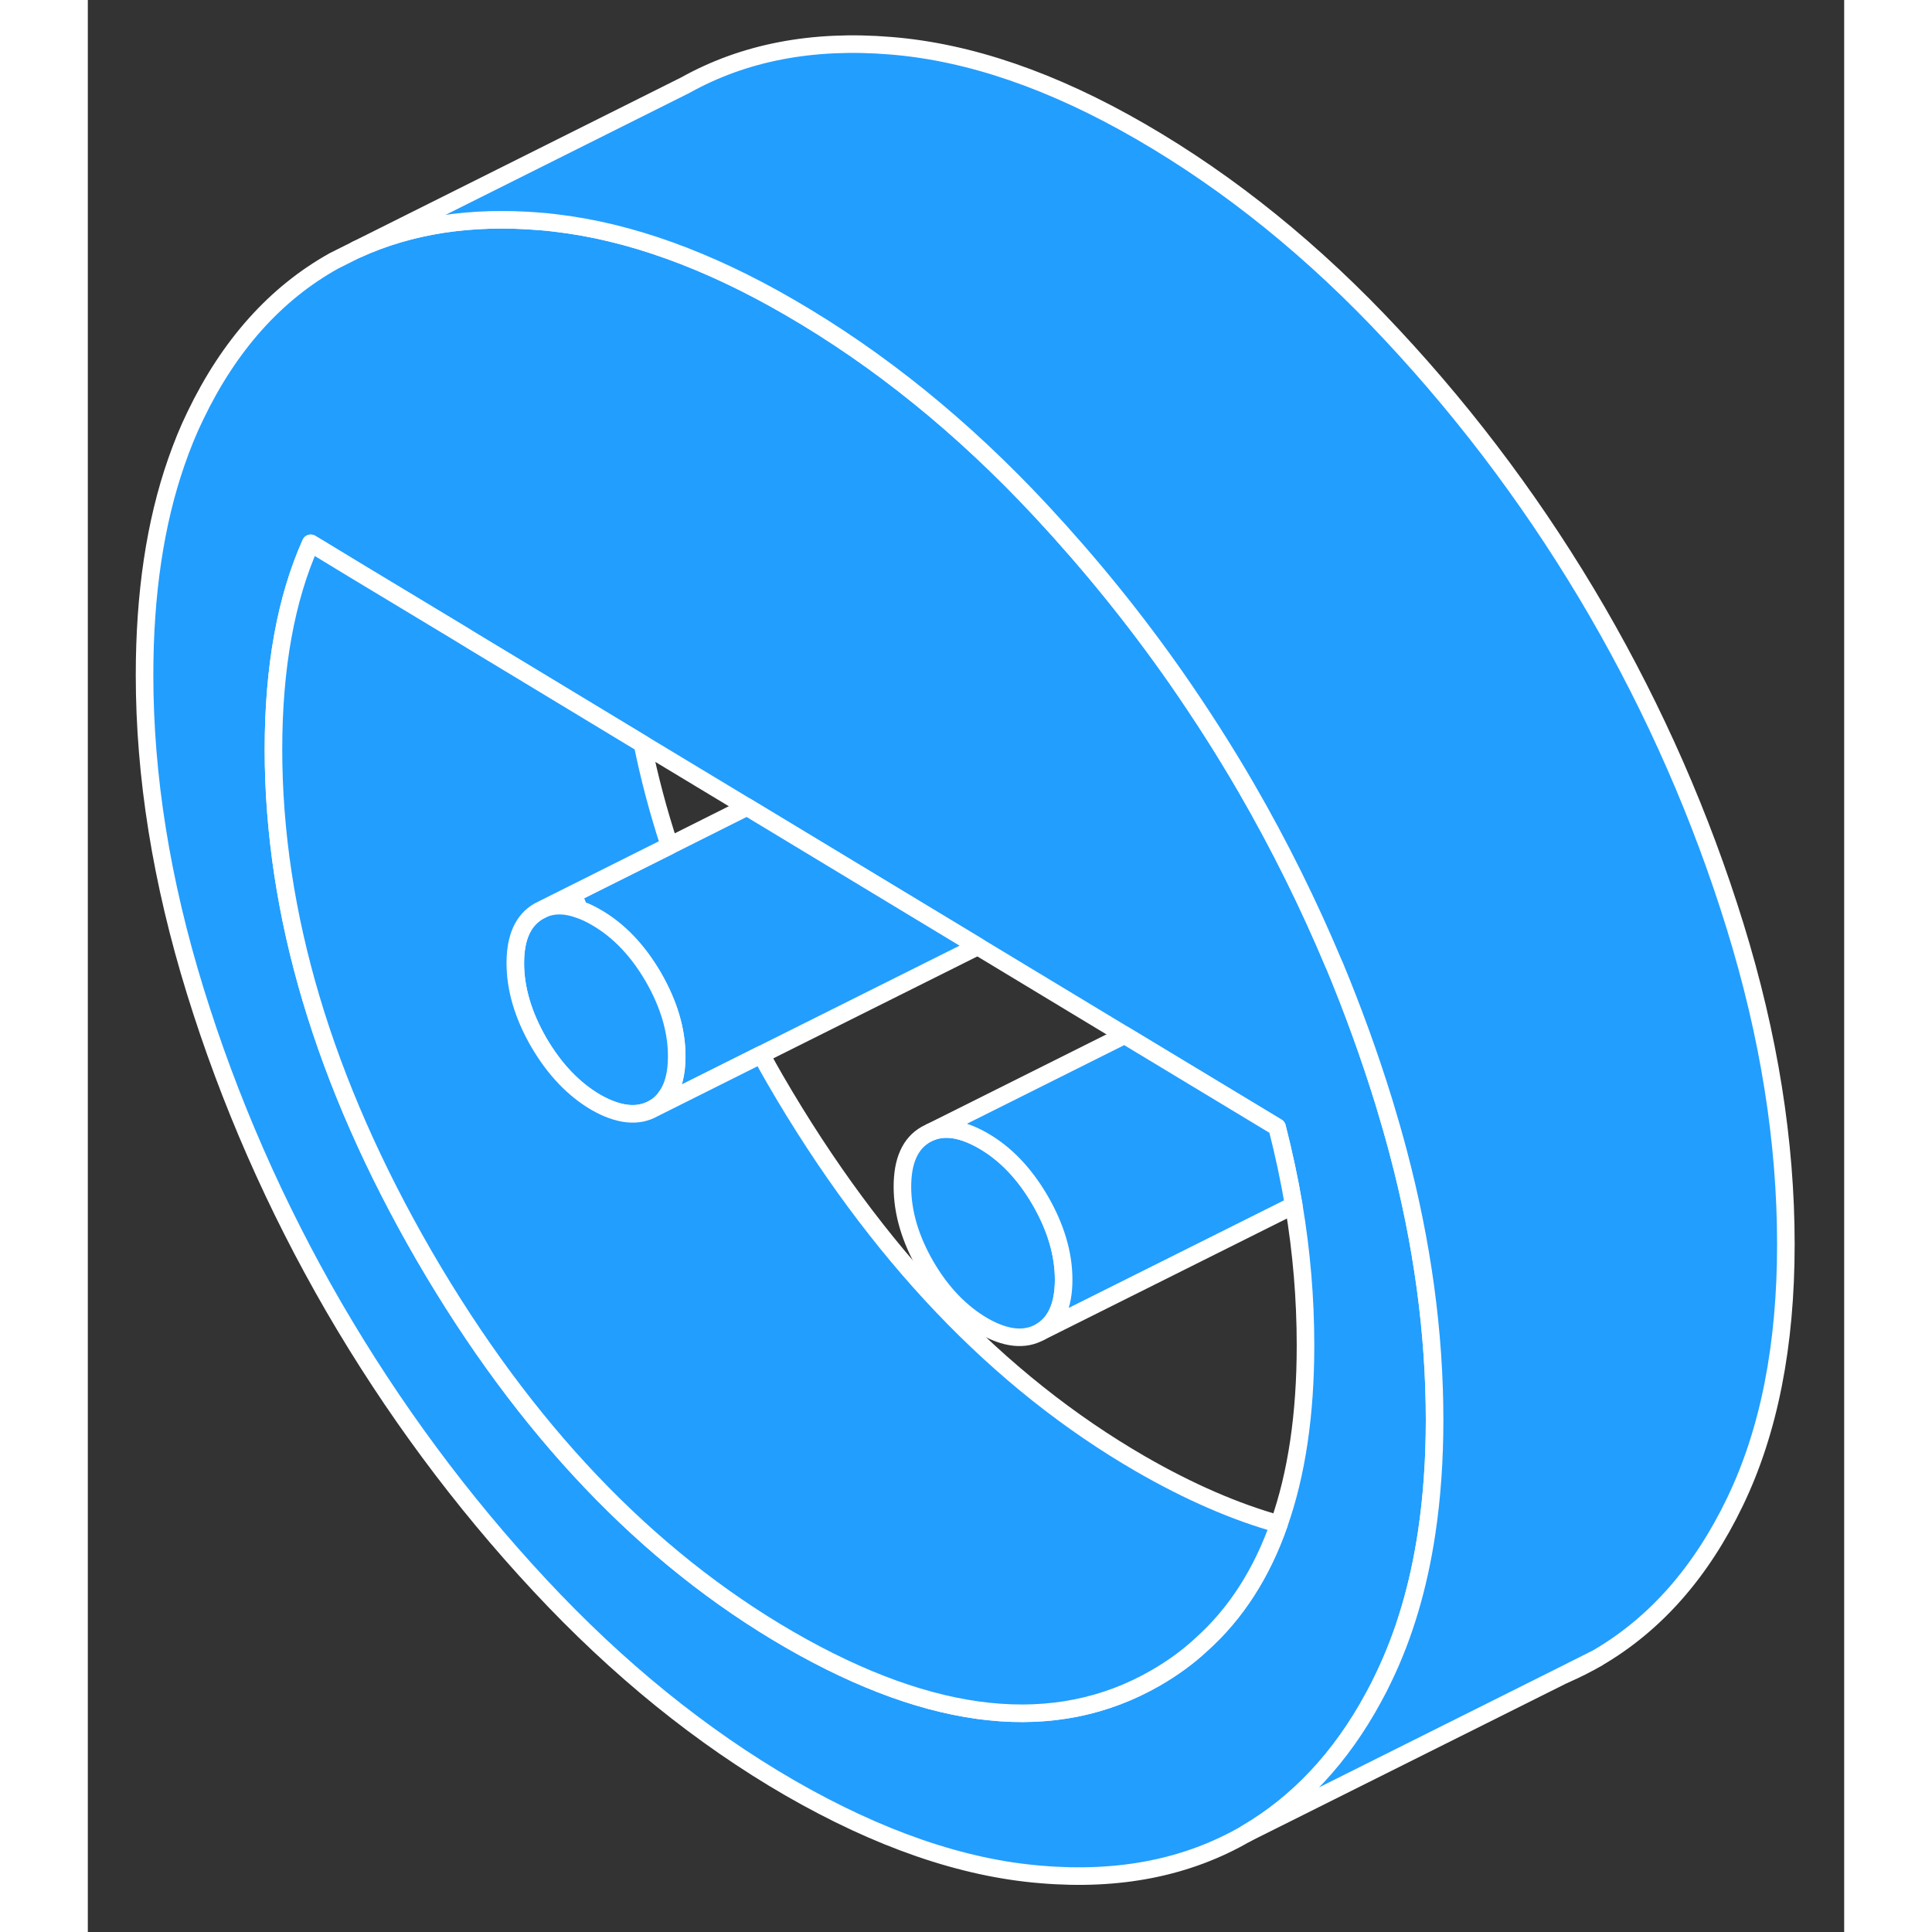 <svg width="48" height="48" viewBox="0 0 100 110" fill="#229EFF" xmlns="http://www.w3.org/2000/svg" stroke-width="1px" stroke-linecap="round" stroke-linejoin="round"><rect x="0" y="0" width="100" height="110" fill="#333333" stroke="none"/><path d="M84.09 95.334C84.73 95.064 85.34 94.754 85.94 94.404L84.09 95.334Z" stroke="white" stroke-linejoin="round"/><path d="M74.6 65.564C74.35 64.624 74.08 63.684 73.79 62.734C72.97 60.084 72.03 57.494 70.97 54.944C70.97 54.944 70.96 54.944 70.96 54.934C69.51 51.474 67.84 48.104 65.94 44.824C64.71 42.704 63.39 40.644 62 38.644C59.65 35.274 57.07 32.094 54.27 29.084C49.81 24.294 45.03 20.434 39.95 17.494C35.28 14.784 30.83 13.184 26.62 12.694C26.32 12.654 26.02 12.624 25.72 12.604C21.81 12.284 18.34 12.814 15.29 14.214L14.01 14.854C10.68 16.714 8.05 19.654 6.12 23.674C5.71 24.514 5.36 25.384 5.04 26.304C3.83 29.774 3.23 33.824 3.23 38.434C3.23 44.194 4.19 50.194 6.12 56.434C8.05 62.674 10.68 68.674 14.01 74.424C17.36 80.184 21.26 85.454 25.72 90.244C30.19 95.044 34.94 98.884 39.95 101.784C45.03 104.714 49.81 106.364 54.27 106.724C58.74 107.104 62.63 106.324 65.94 104.404C68.92 102.664 71.35 100.074 73.22 96.614C73.42 96.254 73.61 95.874 73.79 95.494C74.96 93.064 75.77 90.324 76.23 87.254C76.53 85.254 76.68 83.114 76.68 80.844C76.68 75.904 75.99 70.804 74.6 65.564ZM67.82 86.774C66.84 89.574 65.37 91.864 63.42 93.614C62.63 94.354 61.75 94.984 60.8 95.534C55.11 98.814 48.15 98.084 39.95 93.354C31.82 88.654 24.88 81.364 19.15 71.494C13.44 61.624 10.57 52.014 10.57 42.674C10.57 37.994 11.28 34.084 12.69 30.934L13.34 31.324L15.1 32.394L21.07 35.994L22.05 36.594L24.04 37.794L31.58 42.354L37.53 45.944L50.67 53.884L59.03 58.934L67.71 64.174C68.09 65.664 68.41 67.144 68.66 68.624C69.11 71.294 69.33 73.954 69.33 76.604C69.33 80.524 68.83 83.914 67.82 86.774Z" stroke="white" stroke-linejoin="round"/><path d="M55.56 72.864C55.56 74.334 55.11 75.334 54.23 75.834C53.34 76.334 52.26 76.224 50.97 75.484C49.69 74.734 48.6 73.604 47.71 72.074C46.82 70.534 46.38 69.034 46.38 67.564C46.38 66.094 46.82 65.104 47.71 64.594L47.99 64.454C48.82 64.114 49.82 64.284 50.97 64.944C52.26 65.684 53.34 66.824 54.23 68.354C55.11 69.884 55.56 71.384 55.56 72.864Z" stroke="white" stroke-linejoin="round"/><path d="M55.56 72.865C55.56 71.385 55.11 69.885 54.23 68.355C53.34 66.825 52.26 65.685 50.97 64.945C49.82 64.285 48.82 64.115 47.99 64.455L59.03 58.935L67.71 64.175C68.09 65.665 68.41 67.145 68.66 68.625L54.23 75.835C55.11 75.335 55.56 74.335 55.56 72.865Z" stroke="white" stroke-linejoin="round"/><path d="M50.67 53.884L38.34 60.044L33.04 62.694C32.99 62.624 32.95 62.544 32.91 62.464C33.33 61.914 33.53 61.134 33.53 60.144C33.53 58.664 33.08 57.164 32.2 55.634C31.31 54.104 30.22 52.964 28.93 52.224C28.6 52.034 28.29 51.884 27.98 51.784C27.86 51.484 27.74 51.194 27.64 50.894L33.12 48.154L37.53 45.944L50.67 53.884Z" stroke="white" stroke-linejoin="round"/><path d="M33.53 60.144C33.53 61.134 33.33 61.914 32.91 62.464C32.73 62.734 32.49 62.944 32.2 63.114C31.31 63.614 30.22 63.494 28.93 62.764C27.65 62.014 26.57 60.874 25.68 59.354C24.79 57.814 24.34 56.314 24.34 54.834C24.34 53.354 24.79 52.384 25.68 51.874L25.96 51.734C26.55 51.494 27.23 51.504 27.98 51.784C28.29 51.884 28.6 52.034 28.93 52.224C30.22 52.964 31.31 54.104 32.2 55.634C33.08 57.164 33.53 58.664 33.53 60.144Z" stroke="white" stroke-linejoin="round"/><path d="M67.82 86.775C66.84 89.575 65.37 91.865 63.42 93.615C62.63 94.355 61.75 94.984 60.8 95.534C55.11 98.814 48.15 98.085 39.95 93.355C31.82 88.655 24.88 81.365 19.15 71.495C13.44 61.625 10.57 52.015 10.57 42.675C10.57 37.995 11.28 34.085 12.69 30.935L13.34 31.325L15.1 32.395L21.07 35.995L22.05 36.594L24.04 37.795L31.58 42.355C31.97 44.275 32.48 46.205 33.12 48.154L27.64 50.895L25.96 51.735L25.68 51.875C24.79 52.385 24.34 53.364 24.34 54.834C24.34 56.304 24.79 57.815 25.68 59.355C26.57 60.875 27.65 62.015 28.93 62.765C30.22 63.495 31.31 63.615 32.2 63.115L33.04 62.695L38.34 60.045C38.6 60.525 38.87 61.015 39.15 61.495C44.88 71.365 51.82 78.655 59.95 83.355C62.71 84.945 65.34 86.085 67.82 86.775Z" stroke="white" stroke-linejoin="round"/><path d="M96.68 70.844C96.68 76.604 95.72 81.484 93.79 85.494C91.86 89.514 89.24 92.484 85.94 94.404L84.09 95.334L65.94 104.404C68.92 102.664 71.35 100.074 73.22 96.614C73.42 96.254 73.61 95.874 73.79 95.494C74.96 93.064 75.77 90.324 76.23 87.254C76.53 85.254 76.68 83.114 76.68 80.844C76.68 75.904 75.99 70.804 74.6 65.564C74.35 64.624 74.08 63.684 73.79 62.734C72.97 60.084 72.03 57.494 70.97 54.944C70.97 54.944 70.96 54.944 70.96 54.934C69.51 51.474 67.84 48.104 65.94 44.824C64.71 42.704 63.39 40.644 62 38.644C59.65 35.274 57.07 32.094 54.27 29.084C49.81 24.294 45.03 20.434 39.95 17.494C35.28 14.784 30.83 13.184 26.62 12.694C26.32 12.654 26.02 12.624 25.72 12.604C21.81 12.284 18.34 12.814 15.29 14.214L34.01 4.854C37.36 2.984 41.26 2.234 45.72 2.604C50.19 2.964 54.94 4.594 59.95 7.494C65.03 10.434 69.81 14.294 74.27 19.084C78.74 23.874 82.63 29.124 85.94 34.824C89.24 40.524 91.86 46.494 93.79 52.734C95.72 58.974 96.68 65.014 96.68 70.844Z" stroke="white" stroke-linejoin="round"/></svg>